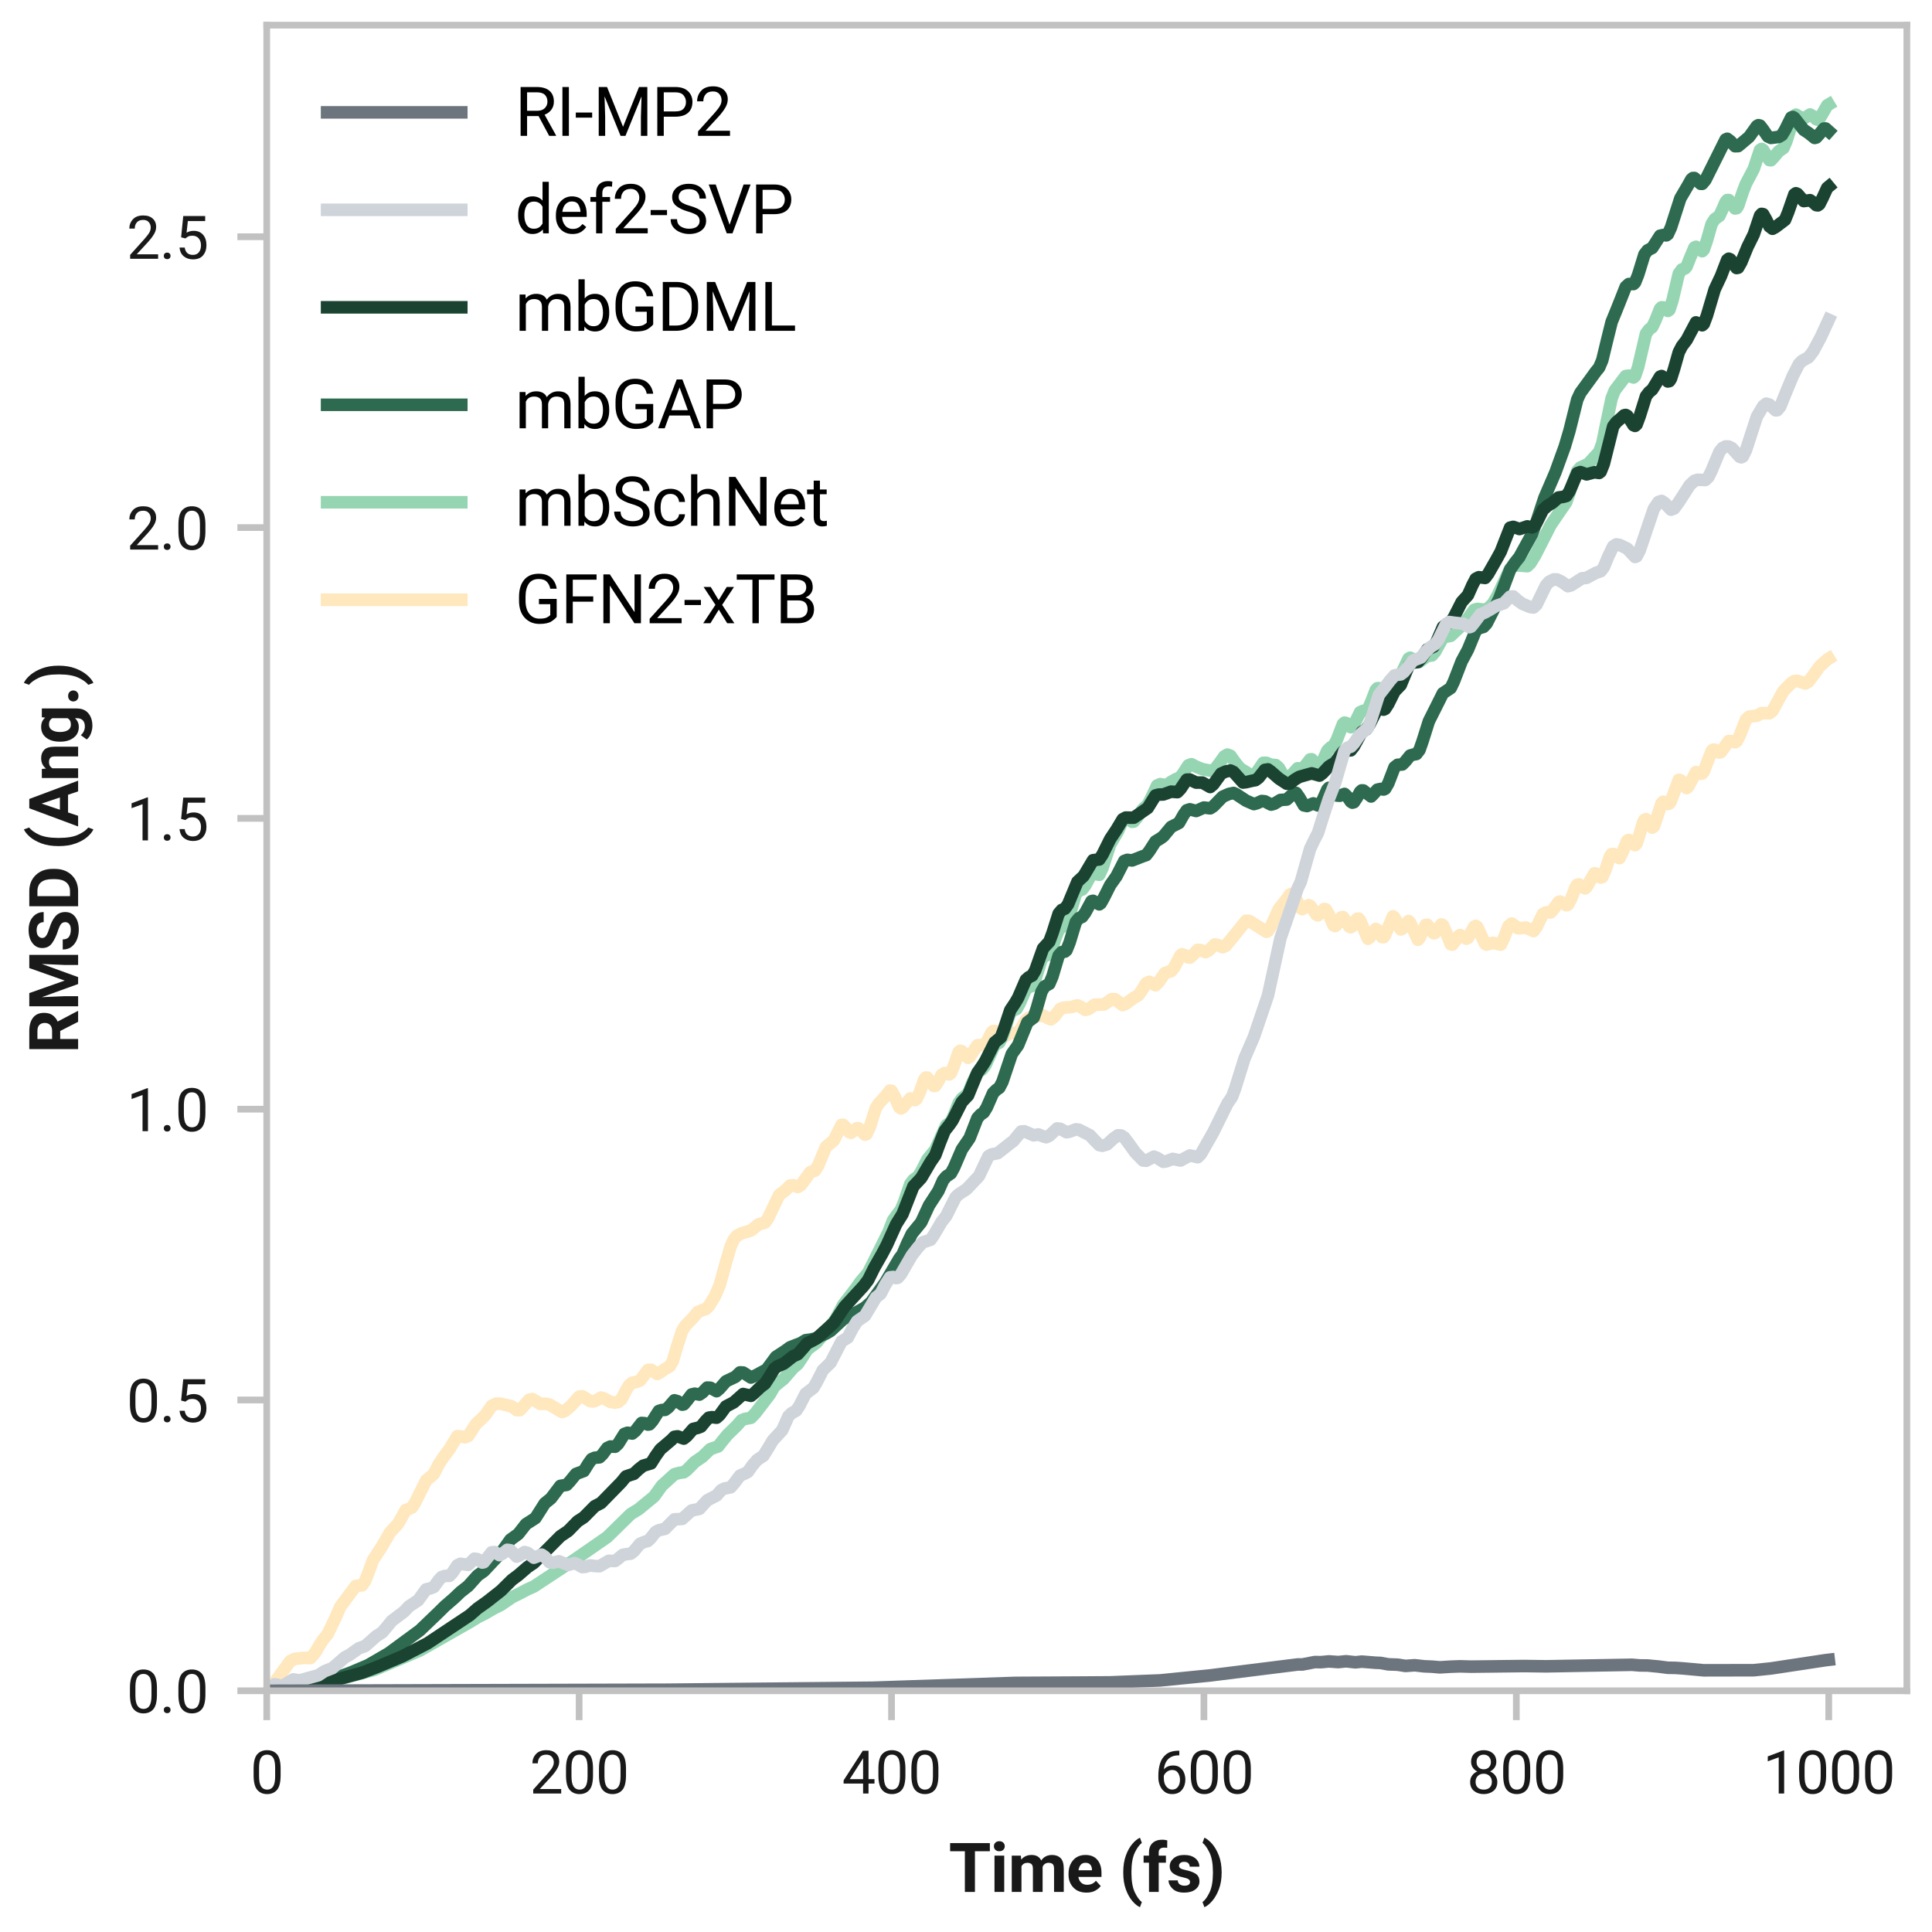 <?xml version="1.0" encoding="utf-8" standalone="no"?>
<!DOCTYPE svg PUBLIC "-//W3C//DTD SVG 1.1//EN"
  "http://www.w3.org/Graphics/SVG/1.1/DTD/svg11.dtd">
<svg xmlns:xlink="http://www.w3.org/1999/xlink" width="230.4pt" height="230.4pt" viewBox="0 0 230.4 230.4" xmlns="http://www.w3.org/2000/svg" version="1.1">
 <defs>
  <style type="text/css">*{stroke-linejoin: round; stroke-linecap: butt}</style>
 </defs>
 <g id="figure_1">
  <g id="patch_1">
   <path d="M 0 230.4 
L 230.4 230.4 
L 230.4 0 
L 0 0 
z
" style="fill: #ffffff"/>
  </g>
  <g id="axes_1">
   <g id="patch_2">
    <path d="M 31.809 201.634 
L 227.4 201.634 
L 227.4 3 
L 31.809 3 
z
" style="fill: #ffffff"/>
   </g>
   <g id="line2d_1">
    <path d="M 31.809 201.634 
L 32.181 201.417 
L 33.299 199.892 
L 34.603 198.099 
L 35.162 197.822 
L 36.279 197.711 
L 37.024 197.725 
L 37.583 197.084 
L 38.142 196.132 
L 38.515 195.565 
L 39.073 194.871 
L 40.005 192.95 
L 40.564 191.638 
L 42.426 189.127 
L 43.172 189.061 
L 43.544 188.541 
L 43.917 187.595 
L 44.476 186.052 
L 45.407 184.64 
L 45.966 183.699 
L 46.525 182.73 
L 47.456 181.73 
L 47.829 181.098 
L 48.387 180.067 
L 48.76 179.952 
L 49.132 179.767 
L 49.505 179.194 
L 50.809 176.568 
L 51.74 175.767 
L 52.299 174.667 
L 52.858 173.813 
L 53.603 172.814 
L 54.534 171.27 
L 54.907 171.297 
L 55.466 171.394 
L 55.838 171.242 
L 56.211 170.682 
L 56.77 169.805 
L 57.515 169.12 
L 57.887 168.74 
L 58.633 167.655 
L 59.191 167.388 
L 59.75 167.409 
L 61.054 167.729 
L 61.613 168.168 
L 61.986 168.166 
L 62.358 167.774 
L 63.103 166.926 
L 63.476 166.842 
L 63.848 167.053 
L 64.407 167.413 
L 65.152 167.414 
L 65.525 167.499 
L 67.015 168.389 
L 67.388 168.251 
L 68.133 167.612 
L 69.064 166.557 
L 69.437 166.517 
L 69.809 166.72 
L 70.368 167.087 
L 70.741 167.136 
L 71.113 166.998 
L 71.672 166.666 
L 72.045 166.777 
L 72.79 167.184 
L 73.348 167.272 
L 73.721 167.197 
L 74.094 166.888 
L 74.652 165.813 
L 75.025 165.203 
L 75.398 164.898 
L 75.956 164.782 
L 76.329 164.636 
L 76.701 164.145 
L 77.26 163.381 
L 77.633 163.35 
L 78.378 163.855 
L 78.751 163.638 
L 79.309 163.251 
L 79.868 162.938 
L 80.241 162.294 
L 80.8 160.385 
L 81.358 158.694 
L 81.731 158.097 
L 82.662 157.137 
L 83.221 156.463 
L 83.78 156.232 
L 84.153 156.116 
L 84.525 155.767 
L 85.27 154.566 
L 85.829 153.248 
L 86.574 150.556 
L 87.133 148.636 
L 87.506 147.823 
L 87.878 147.374 
L 88.437 147.079 
L 89.555 146.742 
L 90.486 145.999 
L 91.231 145.799 
L 91.604 145.264 
L 92.908 142.519 
L 93.653 141.96 
L 94.212 141.381 
L 94.584 141.35 
L 95.143 141.552 
L 95.515 141.319 
L 96.633 139.782 
L 97.192 139.604 
L 97.565 139.006 
L 98.496 136.772 
L 99.427 136.008 
L 100.359 134.149 
L 100.545 134.141 
L 100.918 134.541 
L 101.29 135.024 
L 101.476 135.09 
L 101.849 134.823 
L 102.221 134.533 
L 102.408 134.561 
L 102.78 134.959 
L 103.153 135.316 
L 103.339 135.246 
L 103.712 134.437 
L 104.457 132.112 
L 104.829 131.564 
L 105.574 130.769 
L 106.133 130.053 
L 106.32 130.095 
L 106.692 130.759 
L 107.251 132.048 
L 107.437 132.182 
L 107.624 132.099 
L 108.555 130.997 
L 109.114 131.189 
L 109.3 131.069 
L 109.673 130.297 
L 110.231 128.722 
L 110.418 128.503 
L 110.604 128.521 
L 110.976 129.027 
L 111.349 129.499 
L 111.535 129.5 
L 111.908 128.935 
L 112.28 128.189 
L 112.653 127.966 
L 113.212 128.123 
L 113.398 127.963 
L 113.771 127.052 
L 114.329 125.457 
L 114.516 125.303 
L 114.702 125.369 
L 115.447 126.15 
L 115.633 126.045 
L 116.565 124.652 
L 117.496 124.596 
L 117.869 123.878 
L 118.241 123.13 
L 118.428 122.958 
L 118.614 122.951 
L 118.986 123.271 
L 119.359 123.632 
L 119.732 123.644 
L 120.477 123.212 
L 121.408 123.175 
L 121.781 122.623 
L 122.339 121.654 
L 122.712 121.368 
L 124.388 121.094 
L 124.947 121.413 
L 125.32 121.561 
L 125.692 121.29 
L 126.438 120.333 
L 126.81 120.176 
L 127.741 120.098 
L 128.487 119.896 
L 128.859 120.056 
L 129.418 120.432 
L 129.79 120.346 
L 130.536 119.822 
L 131.094 119.801 
L 131.653 119.798 
L 132.212 119.413 
L 132.585 119.154 
L 132.957 119.156 
L 133.889 119.859 
L 134.261 119.695 
L 135.193 119.003 
L 135.751 118.7 
L 136.124 118.179 
L 136.683 117.259 
L 137.055 117.085 
L 137.8 117.494 
L 138.173 117.131 
L 138.918 116.043 
L 139.291 115.915 
L 139.663 115.82 
L 140.036 115.356 
L 140.781 113.931 
L 140.967 113.8 
L 141.34 113.927 
L 141.712 114.187 
L 141.899 114.196 
L 142.271 113.878 
L 142.83 113.27 
L 143.202 113.301 
L 143.761 113.55 
L 144.134 113.343 
L 144.879 112.631 
L 145.252 112.706 
L 145.81 112.956 
L 146.183 112.784 
L 147.301 111.421 
L 148.604 109.796 
L 148.977 109.827 
L 151.026 111.123 
L 151.212 111.035 
L 151.585 110.426 
L 152.516 108.384 
L 153.448 107.229 
L 153.82 106.686 
L 154.007 106.594 
L 154.193 106.664 
L 154.565 107.234 
L 155.124 108.321 
L 155.31 108.42 
L 155.683 108.171 
L 156.056 107.947 
L 156.242 108.019 
L 156.614 108.522 
L 156.987 109.08 
L 157.173 109.157 
L 157.546 108.801 
L 157.918 108.403 
L 158.105 108.439 
L 158.477 109.076 
L 159.036 110.356 
L 159.222 110.438 
L 159.409 110.275 
L 159.967 109.394 
L 160.154 109.363 
L 160.526 109.853 
L 160.899 110.493 
L 161.085 110.584 
L 161.271 110.451 
L 161.83 109.574 
L 162.016 109.547 
L 162.203 109.774 
L 163.134 111.951 
L 163.32 111.83 
L 164.066 110.778 
L 164.252 110.895 
L 164.811 111.748 
L 164.997 111.761 
L 165.183 111.491 
L 166.115 109.273 
L 166.301 109.433 
L 167.046 110.84 
L 167.232 110.762 
L 167.977 109.836 
L 168.164 110.031 
L 169.095 112.07 
L 169.281 111.866 
L 170.026 110.3 
L 170.213 110.287 
L 170.585 110.804 
L 170.958 111.286 
L 171.144 111.247 
L 171.889 110.24 
L 172.075 110.33 
L 172.448 111.187 
L 173.007 112.597 
L 173.193 112.653 
L 173.566 112.181 
L 173.938 111.613 
L 174.124 111.511 
L 174.497 111.713 
L 174.87 111.945 
L 175.056 111.853 
L 175.428 111.207 
L 175.801 110.523 
L 175.987 110.421 
L 176.174 110.549 
L 176.546 111.356 
L 177.105 112.546 
L 177.291 112.649 
L 177.664 112.536 
L 178.036 112.441 
L 178.968 112.649 
L 179.34 111.9 
L 179.899 110.444 
L 180.272 110.134 
L 180.644 110.389 
L 181.017 110.688 
L 181.389 110.691 
L 181.948 110.614 
L 182.88 111.034 
L 183.252 110.539 
L 183.997 108.999 
L 184.37 108.809 
L 184.929 108.806 
L 185.301 108.383 
L 185.86 107.584 
L 186.046 107.512 
L 186.419 107.706 
L 186.791 107.952 
L 186.978 107.895 
L 187.35 107.233 
L 187.909 105.768 
L 188.095 105.52 
L 188.282 105.466 
L 188.654 105.757 
L 189.027 105.942 
L 189.213 105.786 
L 190.144 104.153 
L 190.331 104.182 
L 190.889 104.654 
L 191.076 104.593 
L 191.448 103.783 
L 192.007 102.102 
L 192.193 101.853 
L 192.38 101.832 
L 193.125 102.342 
L 193.497 101.599 
L 194.056 100.259 
L 194.242 100.166 
L 194.615 100.501 
L 194.988 100.79 
L 195.174 100.594 
L 195.546 99.444 
L 195.919 98.136 
L 196.105 97.77 
L 196.291 97.687 
L 196.478 97.862 
L 197.037 98.695 
L 197.223 98.565 
L 197.595 97.493 
L 198.154 95.787 
L 198.341 95.611 
L 198.713 95.774 
L 198.899 95.88 
L 199.086 95.816 
L 199.272 95.506 
L 200.203 93 
L 200.39 93.031 
L 201.135 93.983 
L 201.321 93.824 
L 202.252 92.075 
L 202.625 92.195 
L 202.811 92.28 
L 202.997 92.238 
L 203.184 92.002 
L 203.556 91.018 
L 204.115 89.565 
L 204.301 89.397 
L 204.488 89.405 
L 205.046 89.748 
L 205.233 89.681 
L 205.605 89.155 
L 206.164 88.378 
L 206.537 88.395 
L 206.909 88.515 
L 207.096 88.417 
L 207.468 87.725 
L 208.213 85.809 
L 208.586 85.466 
L 209.517 85.354 
L 210.076 85.044 
L 210.635 85.048 
L 211.007 85.058 
L 211.38 84.775 
L 211.939 83.739 
L 212.684 82.394 
L 213.615 81.462 
L 213.988 81.22 
L 214.36 81.202 
L 215.292 81.505 
L 215.664 81.297 
L 216.223 80.56 
L 216.968 79.514 
L 217.9 78.652 
L 218.086 78.538 
L 218.086 78.538 
" clip-path="url(#p8f3e1adae3)" style="fill: none; stroke: #ffe7be; stroke-width: 1.5; stroke-linecap: square"/>
   </g>
   <g id="line2d_2">
    <path d="M 31.809 201.634 
L 33.113 201.503 
L 39.819 200.421 
L 44.662 199.125 
L 50.064 196.833 
L 56.025 193.439 
L 56.956 192.865 
L 57.887 192.395 
L 58.819 191.852 
L 59.75 191.376 
L 61.054 190.483 
L 61.986 190.019 
L 62.917 189.531 
L 63.662 189.2 
L 66.27 187.479 
L 68.505 186.011 
L 69.623 185.237 
L 72.417 183.3 
L 75.211 180.56 
L 76.143 179.99 
L 78.005 178.461 
L 78.937 177.165 
L 80.427 175.812 
L 80.986 175.652 
L 81.545 175.577 
L 81.917 175.299 
L 82.849 174.353 
L 83.78 173.717 
L 84.711 172.811 
L 85.643 172.49 
L 86.202 171.776 
L 86.76 171.099 
L 87.878 170.01 
L 88.437 169.372 
L 88.81 169.222 
L 89.555 169.08 
L 90.113 168.493 
L 91.79 166.301 
L 92.349 165.342 
L 92.908 164.877 
L 93.466 164.432 
L 94.584 163.136 
L 95.143 162.671 
L 95.702 161.835 
L 96.261 160.955 
L 96.819 160.518 
L 97.378 160.108 
L 99.614 157.39 
L 100.545 155.625 
L 102.035 153.682 
L 102.594 152.892 
L 103.525 151.79 
L 105.947 146.955 
L 106.506 145.515 
L 107.065 144.747 
L 107.437 144.261 
L 107.81 143.361 
L 108.555 141.191 
L 108.927 140.699 
L 109.486 140.302 
L 109.859 139.707 
L 110.604 138.254 
L 111.535 137.112 
L 112.839 134.206 
L 113.398 133.773 
L 113.771 132.972 
L 114.329 131.525 
L 114.702 131.007 
L 115.447 130.406 
L 116.006 129.022 
L 116.565 127.914 
L 117.124 127.541 
L 117.496 127.07 
L 118.614 124.613 
L 119.173 124.335 
L 119.545 123.578 
L 120.477 120.78 
L 120.849 120.49 
L 121.222 120.331 
L 121.594 119.676 
L 122.339 117.97 
L 122.712 117.707 
L 123.085 117.579 
L 123.271 117.326 
L 123.643 116.244 
L 124.202 114.439 
L 124.575 113.963 
L 125.134 113.852 
L 125.32 113.569 
L 125.879 111.846 
L 126.251 110.9 
L 126.624 110.543 
L 126.996 110.418 
L 127.183 110.186 
L 127.555 109.118 
L 128.3 106.619 
L 128.673 106.204 
L 129.045 106.09 
L 129.418 105.607 
L 130.163 104.247 
L 130.349 104.173 
L 131.094 104.322 
L 131.467 103.538 
L 132.398 100.704 
L 133.33 99.119 
L 133.889 97.813 
L 134.261 97.491 
L 134.634 97.718 
L 135.006 98.006 
L 135.193 97.98 
L 135.565 97.538 
L 136.31 96.471 
L 136.869 95.978 
L 137.242 95.259 
L 137.987 93.676 
L 138.359 93.511 
L 139.104 93.639 
L 139.663 93.236 
L 140.222 92.919 
L 140.595 92.796 
L 140.967 92.425 
L 141.712 91.273 
L 142.085 91.136 
L 142.644 91.429 
L 143.389 91.727 
L 144.506 91.935 
L 144.879 91.72 
L 145.438 90.994 
L 145.997 90.206 
L 146.369 89.989 
L 146.742 90.128 
L 147.301 90.925 
L 147.859 91.616 
L 149.35 92.543 
L 149.536 92.49 
L 149.908 92.052 
L 150.654 90.967 
L 151.026 90.969 
L 151.585 91.199 
L 152.144 91.242 
L 152.516 91.574 
L 153.261 92.897 
L 153.448 92.974 
L 153.634 92.873 
L 154.752 91.618 
L 155.31 91.678 
L 155.683 91.283 
L 156.242 90.559 
L 156.428 90.55 
L 156.801 90.951 
L 157.173 91.366 
L 157.36 91.347 
L 157.732 90.763 
L 158.291 89.508 
L 158.663 89.143 
L 159.036 88.923 
L 159.409 88.269 
L 160.154 86.334 
L 160.34 86.176 
L 160.526 86.218 
L 161.085 86.722 
L 161.271 86.671 
L 161.644 86.055 
L 162.203 84.925 
L 162.575 84.767 
L 162.948 84.742 
L 163.134 84.559 
L 163.507 83.733 
L 164.066 82.284 
L 164.252 82.078 
L 164.438 82.065 
L 165.183 82.468 
L 165.556 81.997 
L 166.115 81.009 
L 166.487 80.802 
L 166.86 80.668 
L 167.232 80.109 
L 167.977 78.543 
L 168.164 78.437 
L 168.536 78.632 
L 168.909 78.934 
L 169.281 78.915 
L 170.213 78.23 
L 170.771 78.163 
L 171.144 77.73 
L 172.075 76.043 
L 172.448 75.936 
L 173.007 75.826 
L 173.566 75.288 
L 174.311 74.6 
L 174.87 74.008 
L 175.801 72.723 
L 176.174 72.617 
L 177.105 72.712 
L 177.477 72.53 
L 178.036 71.986 
L 178.595 71.011 
L 180.085 67.844 
L 180.458 67.516 
L 180.83 67.424 
L 182.134 67.518 
L 182.507 67.162 
L 183.066 66.255 
L 184.929 62.596 
L 186.791 59.872 
L 187.35 58.237 
L 188.095 56.176 
L 188.468 55.753 
L 189.399 55.325 
L 190.703 53.9 
L 191.076 52.886 
L 191.635 50.173 
L 192.193 47.51 
L 192.566 46.567 
L 193.87 44.849 
L 194.242 44.793 
L 194.801 45.017 
L 194.988 44.852 
L 195.36 43.748 
L 196.291 39.784 
L 196.664 39.281 
L 197.037 39.001 
L 197.409 38.225 
L 197.968 36.823 
L 198.154 36.645 
L 198.341 36.656 
L 198.899 37.081 
L 199.086 36.946 
L 199.458 35.8 
L 200.203 32.64 
L 200.576 32.129 
L 200.948 32.013 
L 201.135 31.795 
L 201.507 30.853 
L 202.066 29.523 
L 202.252 29.429 
L 202.625 29.719 
L 202.997 29.958 
L 203.184 29.767 
L 203.556 28.689 
L 204.115 26.719 
L 204.488 26.132 
L 205.046 25.743 
L 205.419 24.941 
L 205.792 24.074 
L 205.978 23.858 
L 206.164 23.855 
L 206.537 24.355 
L 206.909 24.86 
L 207.096 24.829 
L 207.282 24.555 
L 207.841 22.877 
L 208.213 21.907 
L 209.145 20.14 
L 209.89 17.887 
L 210.076 17.758 
L 210.262 17.874 
L 211.007 19.093 
L 211.194 19.111 
L 211.566 18.709 
L 212.125 18.042 
L 212.684 17.66 
L 213.056 16.796 
L 213.988 13.801 
L 214.174 13.678 
L 214.547 13.892 
L 214.919 14.147 
L 215.292 14.017 
L 215.851 13.658 
L 216.223 13.86 
L 216.596 14.219 
L 216.782 14.277 
L 216.968 14.18 
L 217.341 13.557 
L 217.9 12.571 
L 218.086 12.459 
L 218.086 12.459 
" clip-path="url(#p8f3e1adae3)" style="fill: none; stroke: #95d5b2; stroke-width: 1.5; stroke-linecap: square"/>
   </g>
   <g id="line2d_3">
    <path d="M 31.809 201.634 
L 32.926 201.499 
L 34.603 201.309 
L 35.907 201.169 
L 39.446 200.334 
L 41.868 199.443 
L 43.917 198.572 
L 46.338 197.165 
L 50.064 194.432 
L 52.299 192.286 
L 53.044 191.548 
L 54.162 190.581 
L 54.907 189.866 
L 55.838 189.134 
L 56.956 187.884 
L 57.701 187.359 
L 59.378 185.568 
L 59.75 185.189 
L 60.868 183.612 
L 61.799 182.944 
L 62.731 181.757 
L 63.848 181.041 
L 64.966 179.285 
L 65.711 178.678 
L 66.829 177.197 
L 67.574 177.077 
L 67.946 176.681 
L 68.692 175.769 
L 69.623 175.426 
L 70.182 174.53 
L 70.554 174.01 
L 70.927 173.843 
L 71.486 173.795 
L 71.858 173.434 
L 72.417 172.679 
L 72.79 172.506 
L 73.348 172.529 
L 73.721 172.186 
L 74.466 170.994 
L 74.839 170.862 
L 75.398 170.958 
L 75.77 170.651 
L 76.515 169.694 
L 76.888 169.723 
L 77.26 169.886 
L 77.447 169.862 
L 77.819 169.444 
L 78.564 168.268 
L 78.937 168.147 
L 79.309 168.136 
L 79.682 167.86 
L 80.427 166.995 
L 80.8 167.103 
L 81.358 167.511 
L 81.545 167.474 
L 81.917 167.037 
L 82.476 166.296 
L 82.849 166.207 
L 83.407 166.312 
L 83.78 166.054 
L 84.339 165.475 
L 84.711 165.495 
L 85.457 165.907 
L 85.829 165.585 
L 86.574 164.729 
L 87.692 164.197 
L 88.251 163.66 
L 88.623 163.681 
L 89.555 164.278 
L 90.113 164.029 
L 91.417 163.327 
L 92.535 161.813 
L 93.653 161.086 
L 94.212 160.674 
L 95.515 160.165 
L 96.074 159.827 
L 96.633 159.751 
L 97.192 159.634 
L 98.496 159.037 
L 99.055 158.71 
L 100.545 157.328 
L 102.221 156.454 
L 103.153 155.933 
L 103.898 155.272 
L 105.574 152.938 
L 107.251 150.09 
L 107.624 149.602 
L 108.182 148.3 
L 108.741 147.133 
L 109.859 145.764 
L 110.79 143.748 
L 111.908 142.024 
L 112.467 140.755 
L 112.839 140.305 
L 113.398 139.931 
L 113.771 139.243 
L 114.702 137.078 
L 115.633 135.715 
L 116.565 133.327 
L 116.937 132.921 
L 117.31 132.669 
L 117.682 132.059 
L 118.428 130.356 
L 118.8 129.981 
L 119.173 129.723 
L 119.545 129.008 
L 120.663 125.688 
L 121.408 124.649 
L 122.526 121.909 
L 123.271 121.34 
L 123.643 120.238 
L 124.202 118.269 
L 124.575 117.637 
L 125.134 117.331 
L 125.506 116.455 
L 126.251 113.957 
L 126.624 113.541 
L 126.996 113.484 
L 127.183 113.321 
L 127.555 112.399 
L 128.3 109.944 
L 128.673 109.491 
L 129.045 109.349 
L 129.418 108.851 
L 130.163 107.476 
L 130.349 107.427 
L 131.094 107.848 
L 131.281 107.705 
L 131.653 107.035 
L 132.398 105.549 
L 133.143 104.498 
L 134.075 102.673 
L 134.447 102.538 
L 135.006 102.612 
L 136.31 102.102 
L 136.683 101.979 
L 137.055 101.502 
L 137.8 100.344 
L 138.359 100.006 
L 138.732 99.74 
L 139.663 98.615 
L 140.595 98.141 
L 141.153 97.159 
L 141.526 96.631 
L 141.899 96.512 
L 142.644 96.716 
L 143.575 96.302 
L 144.32 96.397 
L 144.693 96.158 
L 145.81 95.01 
L 146.555 94.682 
L 147.114 94.566 
L 147.487 94.751 
L 148.604 95.486 
L 149.536 95.893 
L 149.908 95.782 
L 150.467 95.524 
L 150.84 95.562 
L 151.585 95.953 
L 151.957 95.852 
L 152.703 95.399 
L 153.448 95.349 
L 153.82 95.01 
L 154.379 94.509 
L 154.565 94.557 
L 154.938 95.087 
L 155.497 96.048 
L 155.869 96.124 
L 156.614 95.809 
L 157.173 96.049 
L 157.36 95.987 
L 157.732 95.418 
L 158.291 94.152 
L 158.477 93.948 
L 158.663 93.946 
L 159.036 94.399 
L 159.409 94.871 
L 159.781 94.898 
L 160.34 94.679 
L 160.713 95.041 
L 161.085 95.594 
L 161.271 95.72 
L 161.458 95.67 
L 161.83 95.109 
L 162.203 94.427 
L 162.389 94.259 
L 162.575 94.264 
L 163.507 94.983 
L 163.879 94.605 
L 164.252 94.172 
L 164.624 94.089 
L 164.997 94.154 
L 165.183 94.068 
L 165.556 93.437 
L 166.301 91.5 
L 166.673 91.207 
L 167.232 91.163 
L 167.605 90.792 
L 168.164 90.101 
L 168.536 89.993 
L 168.909 89.923 
L 169.281 89.441 
L 169.654 88.371 
L 170.399 86.017 
L 172.075 82.671 
L 173.007 82.051 
L 173.379 81.275 
L 174.311 78.861 
L 175.056 77.477 
L 175.987 75.213 
L 176.36 74.927 
L 176.919 74.757 
L 177.291 74.352 
L 178.781 71.413 
L 179.34 69.923 
L 180.085 67.942 
L 180.644 67.12 
L 181.203 66.417 
L 182.693 63.697 
L 183.252 62.181 
L 184.183 59.363 
L 185.487 56.338 
L 186.605 53.255 
L 187.164 51.373 
L 188.095 47.646 
L 188.468 46.848 
L 189.585 45.316 
L 190.331 44.287 
L 190.703 43.838 
L 191.076 42.959 
L 191.635 40.642 
L 192.193 38.394 
L 192.752 37.03 
L 193.311 35.629 
L 193.87 34.213 
L 194.242 33.874 
L 194.801 33.874 
L 194.988 33.688 
L 195.36 32.759 
L 196.105 30.343 
L 196.478 29.856 
L 197.037 29.566 
L 197.409 28.992 
L 197.968 28.112 
L 198.341 28.027 
L 198.713 28.069 
L 198.899 27.937 
L 199.272 27.123 
L 200.39 23.65 
L 201.321 22.065 
L 201.694 21.393 
L 201.88 21.233 
L 202.066 21.228 
L 202.439 21.572 
L 202.811 21.919 
L 202.997 21.922 
L 203.37 21.483 
L 205.792 16.632 
L 205.978 16.55 
L 206.35 16.827 
L 206.909 17.438 
L 207.282 17.426 
L 208.586 16.331 
L 209.145 15.553 
L 209.517 15.032 
L 209.703 14.927 
L 209.89 14.976 
L 210.262 15.459 
L 210.821 16.275 
L 211.194 16.445 
L 212.125 16.327 
L 212.498 16.112 
L 212.87 15.505 
L 213.615 14.01 
L 213.802 13.949 
L 213.988 14.066 
L 215.105 15.488 
L 215.664 15.851 
L 216.409 16.45 
L 216.596 16.403 
L 216.968 15.987 
L 217.527 15.325 
L 217.713 15.322 
L 218.086 15.654 
L 218.086 15.654 
" clip-path="url(#p8f3e1adae3)" style="fill: none; stroke: #2d6a4f; stroke-width: 1.5; stroke-linecap: square"/>
   </g>
   <g id="line2d_4">
    <path d="M 31.809 201.634 
L 33.113 201.495 
L 34.603 201.349 
L 36.093 201.217 
L 38.701 200.688 
L 43.172 199.486 
L 45.034 198.77 
L 48.015 197.51 
L 50.995 195.966 
L 56.025 192.621 
L 56.956 191.804 
L 58.074 191.013 
L 59.005 190.281 
L 59.75 189.694 
L 61.054 188.404 
L 61.799 187.85 
L 62.917 186.886 
L 63.662 186.384 
L 66.829 183.2 
L 67.76 182.572 
L 68.878 181.429 
L 69.623 180.943 
L 70.927 179.624 
L 71.672 179.239 
L 74.094 176.759 
L 74.652 176.072 
L 75.211 175.88 
L 75.584 175.764 
L 76.143 175.234 
L 76.701 174.793 
L 77.633 174.515 
L 78.192 173.627 
L 78.751 172.837 
L 80.054 171.731 
L 80.427 171.347 
L 80.8 171.29 
L 81.545 171.558 
L 81.917 171.258 
L 82.662 170.405 
L 83.221 170.275 
L 83.594 170.131 
L 84.153 169.448 
L 84.525 169.068 
L 84.898 169.003 
L 85.457 169.068 
L 85.829 168.736 
L 86.574 167.72 
L 87.133 167.431 
L 87.506 167.234 
L 88.623 166.243 
L 89.555 166.458 
L 89.927 166.151 
L 90.672 165.429 
L 91.231 165.002 
L 91.79 164.129 
L 92.349 163.214 
L 92.721 162.938 
L 93.466 162.618 
L 94.584 161.743 
L 95.143 161.488 
L 95.702 160.857 
L 96.261 160.198 
L 96.819 159.919 
L 97.378 159.611 
L 99.427 157.761 
L 100.731 155.817 
L 102.967 153.384 
L 103.525 152.656 
L 104.271 151.161 
L 105.202 149.527 
L 105.761 148.464 
L 106.878 145.99 
L 107.624 144.796 
L 108.927 141.474 
L 109.859 140.482 
L 110.976 138.578 
L 111.535 137.768 
L 112.094 136.261 
L 112.653 134.866 
L 113.212 134.158 
L 113.584 133.623 
L 114.702 131.42 
L 115.447 130.632 
L 116.006 129.271 
L 116.565 127.93 
L 117.124 127.13 
L 117.496 126.547 
L 118.614 124.313 
L 119.359 123.697 
L 119.732 122.704 
L 120.477 120.465 
L 121.035 119.632 
L 121.408 119.001 
L 122.339 116.847 
L 122.712 116.518 
L 123.085 116.353 
L 123.457 115.722 
L 124.388 113.105 
L 124.761 112.694 
L 125.134 112.293 
L 125.506 111.295 
L 126.251 108.951 
L 126.624 108.512 
L 126.996 108.363 
L 127.369 107.843 
L 128.487 105.154 
L 129.232 104.464 
L 130.349 102.583 
L 131.094 102.493 
L 131.467 101.925 
L 132.398 100.057 
L 133.143 98.938 
L 133.889 97.691 
L 134.261 97.504 
L 135.193 97.514 
L 136.869 96.363 
L 137.8 94.862 
L 138.173 94.759 
L 138.732 94.743 
L 139.663 94.409 
L 140.408 94.468 
L 140.781 94.084 
L 141.526 92.976 
L 141.899 92.967 
L 142.644 93.327 
L 143.389 93.325 
L 144.32 93.855 
L 144.693 93.545 
L 145.624 92.254 
L 146.183 92.004 
L 146.742 91.891 
L 147.114 92.071 
L 148.232 93.322 
L 148.604 93.278 
L 149.35 93.101 
L 149.722 93.037 
L 150.095 92.756 
L 150.84 91.812 
L 151.212 91.755 
L 151.585 92.03 
L 152.516 92.847 
L 153.448 93.461 
L 153.82 93.435 
L 154.379 92.984 
L 154.938 92.649 
L 155.869 92.383 
L 156.428 92.229 
L 157.36 92.492 
L 157.732 92.202 
L 158.477 91.402 
L 159.222 90.942 
L 159.781 90.153 
L 160.154 89.651 
L 160.526 89.501 
L 161.085 89.483 
L 161.458 89.016 
L 162.389 87.312 
L 162.948 86.964 
L 163.32 86.396 
L 164.252 84.543 
L 164.624 84.535 
L 164.997 84.628 
L 165.183 84.539 
L 165.556 83.963 
L 166.301 82.463 
L 167.046 81.685 
L 167.605 80.328 
L 167.977 79.433 
L 168.35 79.043 
L 169.095 78.959 
L 169.468 78.55 
L 170.213 77.446 
L 170.958 77.117 
L 171.33 76.493 
L 172.075 74.768 
L 172.448 74.469 
L 173.007 74.188 
L 173.379 73.617 
L 174.311 71.788 
L 175.056 70.974 
L 175.615 69.731 
L 175.987 69.022 
L 176.36 68.835 
L 177.105 68.923 
L 177.477 68.428 
L 178.409 66.802 
L 178.968 65.786 
L 180.085 62.926 
L 180.458 62.831 
L 181.203 63.089 
L 182.134 62.773 
L 182.693 62.894 
L 182.88 62.821 
L 183.252 62.303 
L 183.997 60.804 
L 184.556 60.312 
L 185.115 59.974 
L 185.86 59.328 
L 186.419 59.252 
L 186.791 59.148 
L 187.164 58.595 
L 188.095 56.422 
L 188.468 56.299 
L 189.213 56.572 
L 190.144 56.319 
L 190.703 56.401 
L 190.889 56.251 
L 191.262 55.316 
L 192.38 50.843 
L 192.752 50.352 
L 193.311 49.873 
L 193.684 49.526 
L 193.87 49.486 
L 194.056 49.58 
L 194.429 50.119 
L 194.801 50.71 
L 194.988 50.789 
L 195.174 50.623 
L 195.546 49.624 
L 196.291 47.249 
L 196.664 46.764 
L 197.037 46.459 
L 197.409 45.858 
L 197.968 44.92 
L 198.154 44.842 
L 198.527 45.12 
L 198.899 45.493 
L 199.086 45.447 
L 199.272 45.157 
L 199.644 43.979 
L 200.203 42.006 
L 200.576 41.28 
L 201.135 40.552 
L 202.252 38.445 
L 202.625 38.617 
L 202.997 38.789 
L 203.184 38.623 
L 203.556 37.638 
L 204.488 34.501 
L 205.233 32.923 
L 205.978 30.989 
L 206.164 30.852 
L 206.35 30.93 
L 207.096 31.964 
L 207.282 31.926 
L 207.654 31.273 
L 208.399 29.453 
L 209.145 27.945 
L 209.89 25.719 
L 210.076 25.506 
L 210.262 25.542 
L 210.635 26.2 
L 211.007 26.999 
L 211.38 27.282 
L 211.752 27.072 
L 212.87 26.225 
L 213.243 25.309 
L 213.988 23.175 
L 214.174 23.047 
L 214.36 23.127 
L 215.105 23.979 
L 215.478 23.932 
L 215.851 23.872 
L 216.223 24.127 
L 216.596 24.464 
L 216.782 24.494 
L 216.968 24.361 
L 217.341 23.63 
L 217.9 22.406 
L 218.086 22.253 
L 218.086 22.253 
" clip-path="url(#p8f3e1adae3)" style="fill: none; stroke: #1b4332; stroke-width: 1.5; stroke-linecap: square"/>
   </g>
   <g id="line2d_5">
    <path d="M 31.809 201.634 
L 32.181 201.379 
L 32.74 200.864 
L 33.113 200.93 
L 33.485 201.06 
L 33.858 200.944 
L 34.975 200.274 
L 35.72 200.399 
L 37.956 199.788 
L 38.701 199.297 
L 39.632 198.937 
L 41.123 197.648 
L 41.681 197.352 
L 42.799 196.562 
L 43.544 196.299 
L 44.289 195.643 
L 44.848 195.14 
L 45.593 194.66 
L 46.152 193.996 
L 46.711 193.308 
L 48.201 192.179 
L 48.76 191.577 
L 49.878 190.835 
L 50.809 189.542 
L 51.368 189.409 
L 51.74 189.253 
L 52.299 188.469 
L 52.672 188.064 
L 53.044 187.942 
L 53.603 187.926 
L 53.976 187.526 
L 54.534 186.671 
L 54.907 186.488 
L 55.838 186.618 
L 56.584 185.877 
L 56.956 185.941 
L 57.515 186.345 
L 57.701 186.299 
L 58.074 185.831 
L 58.633 185.116 
L 59.005 185.094 
L 59.564 185.458 
L 59.937 185.277 
L 60.495 184.82 
L 60.868 184.876 
L 61.613 185.634 
L 61.986 185.484 
L 62.544 185.087 
L 62.917 185.182 
L 63.662 185.764 
L 64.035 185.624 
L 64.593 185.398 
L 64.966 185.651 
L 65.525 186.296 
L 65.897 186.368 
L 66.643 186.188 
L 67.76 186.628 
L 68.505 186.405 
L 68.878 186.556 
L 69.437 186.885 
L 69.809 186.854 
L 70.368 186.678 
L 70.927 186.757 
L 71.486 186.782 
L 72.603 186.133 
L 73.348 186.158 
L 73.721 185.873 
L 74.28 185.415 
L 74.839 185.324 
L 75.211 185.282 
L 75.584 184.993 
L 76.329 184.101 
L 76.888 183.868 
L 77.26 183.77 
L 77.633 183.398 
L 78.192 182.687 
L 78.564 182.49 
L 79.309 182.32 
L 80.427 181.188 
L 81.358 181.138 
L 82.476 180.132 
L 83.407 179.943 
L 84.339 178.92 
L 85.457 178.342 
L 86.015 177.708 
L 86.388 177.512 
L 87.133 177.37 
L 87.506 176.95 
L 88.251 175.971 
L 88.81 175.732 
L 89.182 175.533 
L 89.741 174.739 
L 90.3 174.097 
L 91.045 173.604 
L 91.604 172.702 
L 92.162 171.769 
L 93.28 170.562 
L 94.025 168.889 
L 94.398 168.533 
L 94.957 168.22 
L 95.329 167.66 
L 96.074 166.207 
L 96.633 165.785 
L 97.006 165.5 
L 97.378 164.87 
L 98.123 163.403 
L 99.055 162.497 
L 100.359 159.968 
L 101.104 159.517 
L 101.663 158.428 
L 102.221 157.555 
L 103.153 156.914 
L 104.457 154.733 
L 105.016 154.289 
L 105.574 153.211 
L 106.133 152.33 
L 106.506 152.285 
L 106.878 152.421 
L 107.065 152.382 
L 107.437 151.96 
L 108.741 149.702 
L 109.486 148.749 
L 110.045 148.155 
L 110.976 147.849 
L 111.349 147.31 
L 112.28 145.722 
L 112.839 145.014 
L 113.398 143.89 
L 113.957 142.787 
L 114.329 142.424 
L 115.261 141.822 
L 116.751 140.24 
L 117.869 137.887 
L 118.241 137.669 
L 118.986 137.518 
L 120.477 136.345 
L 120.849 136.066 
L 121.781 134.937 
L 122.153 134.911 
L 123.271 135.396 
L 123.83 135.287 
L 124.388 135.507 
L 124.761 135.621 
L 125.134 135.447 
L 126.065 134.572 
L 126.438 134.616 
L 127.183 135.025 
L 127.555 134.958 
L 128.3 134.681 
L 128.673 134.726 
L 129.977 135.389 
L 130.536 135.992 
L 131.094 136.559 
L 131.467 136.637 
L 132.026 136.471 
L 132.771 135.779 
L 133.33 135.388 
L 133.702 135.409 
L 134.075 135.652 
L 134.634 136.39 
L 135.379 137.435 
L 136.31 138.392 
L 136.683 138.428 
L 137.614 137.934 
L 137.987 138.082 
L 138.732 138.553 
L 139.104 138.49 
L 139.849 138.203 
L 140.781 138.397 
L 141.899 137.791 
L 142.83 138.007 
L 143.202 137.641 
L 144.693 135.018 
L 146.369 131.621 
L 146.928 130.804 
L 147.301 129.794 
L 148.418 126.213 
L 149.536 123.641 
L 151.212 118.715 
L 152.703 111.88 
L 154.752 105.948 
L 155.124 105.159 
L 155.683 103.173 
L 156.242 101.199 
L 156.801 100.042 
L 157.173 99.335 
L 157.732 97.549 
L 158.477 95.267 
L 159.222 93.369 
L 160.34 89.53 
L 160.713 89.159 
L 161.085 89.049 
L 161.458 88.654 
L 162.203 87.587 
L 163.134 86.803 
L 163.507 85.812 
L 164.438 82.871 
L 164.997 82.171 
L 165.742 81.188 
L 166.301 80.548 
L 166.673 80.468 
L 167.046 80.424 
L 167.418 80.143 
L 168.536 78.757 
L 169.468 78.408 
L 170.026 77.705 
L 170.585 77.169 
L 171.144 76.824 
L 171.517 76.318 
L 172.448 74.432 
L 172.821 74.179 
L 173.379 74.256 
L 174.497 74.383 
L 175.242 74.797 
L 175.428 74.729 
L 175.801 74.262 
L 176.546 73.266 
L 177.105 73.031 
L 177.664 72.715 
L 178.409 72.265 
L 179.34 71.942 
L 180.085 71.158 
L 180.458 71.125 
L 181.017 71.623 
L 181.576 72.019 
L 182.507 72.404 
L 182.88 72.443 
L 183.252 72.093 
L 183.811 70.937 
L 184.37 69.793 
L 184.742 69.378 
L 185.301 69.096 
L 185.674 69.102 
L 186.232 69.37 
L 186.978 69.906 
L 187.35 69.813 
L 188.654 68.968 
L 189.213 68.912 
L 189.772 68.604 
L 190.331 68.311 
L 190.889 68.125 
L 191.262 67.649 
L 191.821 66.297 
L 192.38 65.154 
L 192.752 64.918 
L 193.125 64.977 
L 194.056 65.422 
L 194.988 66.422 
L 195.174 66.352 
L 195.546 65.637 
L 197.223 60.677 
L 197.782 59.861 
L 198.154 59.735 
L 198.527 59.989 
L 199.272 60.784 
L 199.644 60.648 
L 200.203 59.884 
L 201.507 57.856 
L 202.066 57.337 
L 202.439 57.215 
L 203.37 57.245 
L 203.743 56.886 
L 204.115 56.122 
L 205.046 53.891 
L 205.419 53.423 
L 205.792 53.238 
L 206.164 53.254 
L 206.537 53.442 
L 207.096 54.064 
L 207.468 54.475 
L 207.654 54.541 
L 207.841 54.445 
L 208.213 53.695 
L 209.517 49.685 
L 210.262 48.428 
L 210.635 48.138 
L 211.007 48.249 
L 211.752 48.935 
L 211.939 48.922 
L 212.311 48.484 
L 212.87 47.078 
L 213.802 44.834 
L 214.547 43.385 
L 214.919 43.028 
L 215.664 42.619 
L 216.223 41.908 
L 217.155 40.162 
L 218.086 38.138 
L 218.086 38.138 
" clip-path="url(#p8f3e1adae3)" style="fill: none; stroke: #ced4da; stroke-width: 1.5; stroke-linecap: square"/>
   </g>
   <g id="line2d_6">
    <path d="M 31.809 201.634 
L 79.496 201.508 
L 104.084 201.269 
L 121.035 200.695 
L 128.3 200.657 
L 132.398 200.63 
L 138.359 200.396 
L 144.32 199.801 
L 154.752 198.496 
L 155.31 198.497 
L 156.801 198.208 
L 157.546 198.22 
L 158.477 198.13 
L 159.595 198.211 
L 160.526 198.114 
L 161.644 198.238 
L 162.389 198.155 
L 164.066 198.29 
L 164.624 198.312 
L 165.556 198.48 
L 166.673 198.522 
L 167.605 198.669 
L 168.722 198.588 
L 169.84 198.717 
L 170.771 198.757 
L 171.703 198.838 
L 173.007 198.759 
L 174.124 198.718 
L 175.428 198.756 
L 181.762 198.681 
L 184.37 198.716 
L 194.615 198.532 
L 195.546 198.609 
L 196.478 198.62 
L 197.782 198.745 
L 198.899 198.889 
L 199.831 198.904 
L 200.762 198.97 
L 203.184 199.192 
L 209.145 199.18 
L 211.194 198.97 
L 217.713 197.983 
L 218.086 197.939 
L 218.086 197.939 
" clip-path="url(#p8f3e1adae3)" style="fill: none; stroke: #6c757d; stroke-width: 1.5; stroke-linecap: square"/>
   </g>
   <g id="matplotlib.axis_1">
    <g id="xtick_1">
     <g id="line2d_7">
      <defs>
       <path id="m1449db7971" d="M 0 0 
L 0 3.5 
" style="stroke: #c2c1c1; stroke-width: 0.8"/>
      </defs>
      <g>
       <use xlink:href="#m1449db7971" x="31.809" y="201.634" style="fill: #c2c1c1; stroke: #c2c1c1; stroke-width: 0.8"/>
      </g>
     </g>
     <g id="text_1">
      <!-- 0 -->
      <g style="fill: #191919" transform="translate(29.842 213.884) scale(0.07 -0.07)">
       <defs>
        <path id="Roboto-Regular-30" d="M 3234 1944 
Q 3234 825 2848 381 
Q 2463 -63 1800 -63 
Q 1156 -63 764 368 
Q 372 800 359 1872 
L 359 2638 
Q 359 3753 750 4183 
Q 1141 4613 1794 4613 
Q 2447 4613 2834 4195 
Q 3222 3778 3234 2709 
L 3234 1944 
z
M 2653 2734 
Q 2653 3503 2434 3822 
Q 2216 4141 1794 4141 
Q 1388 4141 1167 3831 
Q 947 3522 941 2778 
L 941 1850 
Q 941 1088 1164 750 
Q 1388 413 1800 413 
Q 2222 413 2436 745 
Q 2650 1078 2653 1825 
L 2653 2734 
z
" transform="scale(0.016)"/>
       </defs>
       <use xlink:href="#Roboto-Regular-30"/>
      </g>
     </g>
    </g>
    <g id="xtick_2">
     <g id="line2d_8">
      <g>
       <use xlink:href="#m1449db7971" x="69.064" y="201.634" style="fill: #c2c1c1; stroke: #c2c1c1; stroke-width: 0.8"/>
      </g>
     </g>
     <g id="text_2">
      <!-- 200 -->
      <g style="fill: #191919" transform="translate(63.163 213.884) scale(0.07 -0.07)">
       <defs>
        <path id="Roboto-Regular-32" d="M 3359 475 
L 3359 0 
L 381 0 
L 381 416 
L 1925 2134 
Q 2306 2566 2439 2819 
Q 2572 3072 2572 3328 
Q 2572 3663 2364 3900 
Q 2156 4138 1778 4138 
Q 1322 4138 1097 3878 
Q 872 3619 872 3213 
L 294 3213 
Q 294 3788 672 4200 
Q 1050 4613 1778 4613 
Q 2422 4613 2786 4278 
Q 3150 3944 3150 3397 
Q 3150 2997 2903 2592 
Q 2656 2188 2297 1797 
L 1078 475 
L 3359 475 
z
" transform="scale(0.016)"/>
       </defs>
       <use xlink:href="#Roboto-Regular-32"/>
       <use xlink:href="#Roboto-Regular-30" x="56.201"/>
       <use xlink:href="#Roboto-Regular-30" x="112.402"/>
      </g>
     </g>
    </g>
    <g id="xtick_3">
     <g id="line2d_9">
      <g>
       <use xlink:href="#m1449db7971" x="106.32" y="201.634" style="fill: #c2c1c1; stroke: #c2c1c1; stroke-width: 0.8"/>
      </g>
     </g>
     <g id="text_3">
      <!-- 400 -->
      <g style="fill: #191919" transform="translate(100.418 213.884) scale(0.07 -0.07)">
       <defs>
        <path id="Roboto-Regular-34" d="M 166 1397 
L 2203 4550 
L 2819 4550 
L 2819 1531 
L 3453 1531 
L 3453 1056 
L 2819 1056 
L 2819 0 
L 2241 0 
L 2241 1056 
L 166 1056 
L 166 1397 
z
M 822 1531 
L 2241 1531 
L 2241 3766 
L 2169 3638 
L 822 1531 
z
" transform="scale(0.016)"/>
       </defs>
       <use xlink:href="#Roboto-Regular-34"/>
       <use xlink:href="#Roboto-Regular-30" x="56.201"/>
       <use xlink:href="#Roboto-Regular-30" x="112.402"/>
      </g>
     </g>
    </g>
    <g id="xtick_4">
     <g id="line2d_10">
      <g>
       <use xlink:href="#m1449db7971" x="143.575" y="201.634" style="fill: #c2c1c1; stroke: #c2c1c1; stroke-width: 0.8"/>
      </g>
     </g>
     <g id="text_4">
      <!-- 600 -->
      <g style="fill: #191919" transform="translate(137.674 213.884) scale(0.07 -0.07)">
       <defs>
        <path id="Roboto-Regular-36" d="M 3291 1484 
Q 3291 838 2930 387 
Q 2569 -63 1878 -63 
Q 1388 -63 1063 198 
Q 738 459 577 861 
Q 416 1263 416 1684 
L 416 1956 
Q 416 2597 595 3194 
Q 775 3791 1247 4173 
Q 1719 4556 2597 4556 
L 2647 4556 
L 2647 4066 
Q 2041 4066 1705 3853 
Q 1369 3641 1205 3302 
Q 1041 2963 1006 2575 
Q 1369 2984 1984 2984 
Q 2438 2984 2727 2765 
Q 3016 2547 3153 2201 
Q 3291 1856 3291 1484 
z
M 997 1666 
Q 997 1059 1267 737 
Q 1538 416 1878 416 
Q 2278 416 2498 708 
Q 2719 1000 2719 1456 
Q 2719 1863 2516 2184 
Q 2313 2506 1891 2506 
Q 1588 2506 1341 2325 
Q 1094 2144 997 1884 
L 997 1666 
z
" transform="scale(0.016)"/>
       </defs>
       <use xlink:href="#Roboto-Regular-36"/>
       <use xlink:href="#Roboto-Regular-30" x="56.201"/>
       <use xlink:href="#Roboto-Regular-30" x="112.402"/>
      </g>
     </g>
    </g>
    <g id="xtick_5">
     <g id="line2d_11">
      <g>
       <use xlink:href="#m1449db7971" x="180.83" y="201.634" style="fill: #c2c1c1; stroke: #c2c1c1; stroke-width: 0.8"/>
      </g>
     </g>
     <g id="text_5">
      <!-- 800 -->
      <g style="fill: #191919" transform="translate(174.929 213.884) scale(0.07 -0.07)">
       <defs>
        <path id="Roboto-Regular-38" d="M 3244 1231 
Q 3244 606 2826 271 
Q 2409 -63 1796 -63 
Q 1184 -63 767 271 
Q 350 606 350 1231 
Q 350 1613 554 1905 
Q 759 2197 1109 2347 
Q 806 2494 629 2762 
Q 453 3031 453 3366 
Q 453 3963 833 4288 
Q 1213 4613 1794 4613 
Q 2378 4613 2758 4288 
Q 3138 3963 3138 3366 
Q 3138 3028 2956 2761 
Q 2775 2494 2472 2347 
Q 2825 2197 3034 1903 
Q 3244 1609 3244 1231 
z
M 2559 3356 
Q 2559 3697 2346 3917 
Q 2134 4138 1793 4138 
Q 1453 4138 1243 3927 
Q 1034 3716 1034 3356 
Q 1034 3003 1243 2790 
Q 1453 2578 1797 2578 
Q 2138 2578 2348 2790 
Q 2559 3003 2559 3356 
z
M 2663 1244 
Q 2663 1625 2420 1865 
Q 2178 2106 1791 2106 
Q 1394 2106 1161 1865 
Q 928 1625 928 1244 
Q 928 850 1161 631 
Q 1394 413 1797 413 
Q 2200 413 2431 631 
Q 2663 850 2663 1244 
z
" transform="scale(0.016)"/>
       </defs>
       <use xlink:href="#Roboto-Regular-38"/>
       <use xlink:href="#Roboto-Regular-30" x="56.201"/>
       <use xlink:href="#Roboto-Regular-30" x="112.402"/>
      </g>
     </g>
    </g>
    <g id="xtick_6">
     <g id="line2d_12">
      <g>
       <use xlink:href="#m1449db7971" x="218.086" y="201.634" style="fill: #c2c1c1; stroke: #c2c1c1; stroke-width: 0.8"/>
      </g>
     </g>
     <g id="text_6">
      <!-- 1000 -->
      <g style="fill: #191919" transform="translate(210.217 213.884) scale(0.07 -0.07)">
       <defs>
        <path id="Roboto-Regular-31" d="M 2278 4575 
L 2278 0 
L 1700 0 
L 1700 3853 
L 534 3428 
L 534 3950 
L 2188 4575 
L 2278 4575 
z
" transform="scale(0.016)"/>
       </defs>
       <use xlink:href="#Roboto-Regular-31"/>
       <use xlink:href="#Roboto-Regular-30" x="56.201"/>
       <use xlink:href="#Roboto-Regular-30" x="112.402"/>
       <use xlink:href="#Roboto-Regular-30" x="168.604"/>
      </g>
     </g>
    </g>
    <g id="text_7">
     <!-- Time (fs) -->
     <g style="fill: #191919" transform="translate(113.141 225.622) scale(0.08 -0.08)">
      <defs>
       <path id="Roboto-Bold-54" d="M 128 3791 
L 128 4550 
L 3831 4550 
L 3831 3791 
L 2441 3791 
L 2441 0 
L 1503 0 
L 1503 3791 
L 128 3791 
z
" transform="scale(0.016)"/>
       <path id="Roboto-Bold-69" d="M 341 4256 
Q 341 4459 478 4592 
Q 616 4725 847 4725 
Q 1078 4725 1215 4592 
Q 1353 4459 1353 4256 
Q 1353 4056 1215 3923 
Q 1078 3791 847 3791 
Q 616 3791 478 3923 
Q 341 4056 341 4256 
z
M 1303 3381 
L 1303 0 
L 397 0 
L 397 3381 
L 1303 3381 
z
" transform="scale(0.016)"/>
       <path id="Roboto-Bold-6d" d="M 1806 2713 
Q 1431 2713 1253 2394 
L 1253 0 
L 347 0 
L 347 3381 
L 1197 3381 
L 1228 3009 
Q 1581 3444 2197 3444 
Q 2850 3444 3094 2928 
Q 3441 3444 4109 3444 
Q 4597 3444 4894 3156 
Q 5191 2869 5194 2169 
L 5194 0 
L 4288 0 
L 4288 2156 
Q 4288 2494 4152 2603 
Q 4016 2713 3781 2713 
Q 3381 2713 3222 2334 
L 3222 0 
L 2319 0 
L 2319 2150 
Q 2319 2484 2181 2598 
Q 2044 2713 1806 2713 
z
" transform="scale(0.016)"/>
       <path id="Roboto-Bold-65" d="M 3225 550 
Q 3063 319 2731 128 
Q 2400 -63 1906 -63 
Q 1119 -63 675 414 
Q 231 891 228 1566 
L 228 1697 
Q 228 2463 654 2953 
Q 1081 3444 1806 3444 
Q 2534 3444 2915 2987 
Q 3297 2531 3297 1781 
L 3297 1397 
L 1144 1397 
Q 1191 1069 1403 867 
Q 1616 666 1963 666 
Q 2478 666 2778 1044 
L 3225 550 
z
M 1800 2716 
Q 1513 2716 1356 2522 
Q 1200 2328 1153 2016 
L 2409 2016 
L 2409 2084 
Q 2403 2356 2258 2536 
Q 2113 2716 1800 2716 
z
" transform="scale(0.016)"/>
       <path id="Roboto-Bold-20" transform="scale(0.016)"/>
       <path id="Roboto-Bold-28" d="M 391 1850 
Q 391 2731 633 3392 
Q 875 4053 1234 4473 
Q 1594 4894 1947 5053 
L 2122 4566 
Q 1772 4303 1465 3661 
Q 1159 3019 1153 1906 
L 1153 1772 
Q 1153 628 1461 -23 
Q 1769 -675 2122 -944 
L 1947 -1422 
Q 1594 -1266 1234 -845 
Q 875 -425 633 237 
Q 391 900 391 1778 
L 391 1850 
z
" transform="scale(0.016)"/>
       <path id="Roboto-Bold-66" d="M 2172 2722 
L 1500 2722 
L 1500 0 
L 594 0 
L 594 2722 
L 91 2722 
L 91 3381 
L 594 3381 
L 594 3675 
Q 594 4253 928 4559 
Q 1263 4866 1834 4866 
Q 2053 4866 2297 4803 
L 2288 4103 
Q 2169 4131 2009 4131 
Q 1509 4131 1500 3691 
L 1500 3381 
L 2172 3381 
L 2172 2722 
z
" transform="scale(0.016)"/>
       <path id="Roboto-Bold-73" d="M 2178 938 
Q 2178 1081 2045 1179 
Q 1913 1278 1475 1372 
Q 953 1484 618 1721 
Q 284 1959 284 2394 
Q 284 2816 642 3130 
Q 1000 3444 1631 3444 
Q 2291 3444 2669 3134 
Q 3047 2825 3047 2353 
L 2144 2353 
Q 2144 2547 2019 2675 
Q 1894 2803 1628 2803 
Q 1403 2803 1276 2698 
Q 1150 2594 1150 2438 
Q 1150 2294 1284 2200 
Q 1419 2106 1781 2034 
Q 2331 1925 2693 1700 
Q 3056 1475 3056 972 
Q 3056 525 2672 231 
Q 2288 -63 1634 -63 
Q 925 -63 550 301 
Q 175 666 175 1078 
L 1034 1078 
Q 1047 813 1230 697 
Q 1413 581 1653 581 
Q 2178 581 2178 938 
z
" transform="scale(0.016)"/>
       <path id="Roboto-Bold-29" d="M 1906 1778 
Q 1906 928 1656 264 
Q 1406 -400 1034 -833 
Q 663 -1266 300 -1422 
L 125 -944 
Q 472 -684 780 -37 
Q 1088 609 1094 1722 
L 1094 1856 
Q 1094 3000 780 3656 
Q 466 4313 125 4572 
L 300 5053 
Q 663 4894 1034 4461 
Q 1406 4028 1656 3364 
Q 1906 2700 1906 1847 
L 1906 1778 
z
" transform="scale(0.016)"/>
      </defs>
      <use xlink:href="#Roboto-Bold-54"/>
      <use xlink:href="#Roboto-Bold-69" x="61.865"/>
      <use xlink:href="#Roboto-Bold-6d" x="88.379"/>
      <use xlink:href="#Roboto-Bold-65" x="174.951"/>
      <use xlink:href="#Roboto-Bold-20" x="229.004"/>
      <use xlink:href="#Roboto-Bold-28" x="253.906"/>
      <use xlink:href="#Roboto-Bold-66" x="289.014"/>
      <use xlink:href="#Roboto-Bold-73" x="324.854"/>
      <use xlink:href="#Roboto-Bold-29" x="376.318"/>
     </g>
    </g>
   </g>
   <g id="matplotlib.axis_2">
    <g id="ytick_1">
     <g id="line2d_13">
      <defs>
       <path id="m074607f8f2" d="M 0 0 
L -3.5 0 
" style="stroke: #c2c1c1; stroke-width: 0.8"/>
      </defs>
      <g>
       <use xlink:href="#m074607f8f2" x="31.809" y="201.634" style="fill: #c2c1c1; stroke: #c2c1c1; stroke-width: 0.8"/>
      </g>
     </g>
     <g id="text_8">
      <!-- 0.0 -->
      <g style="fill: #191919" transform="translate(15.094 204.259) scale(0.07 -0.07)">
       <defs>
        <path id="Roboto-Regular-2e" d="M 450 306 
Q 450 453 542 554 
Q 634 656 809 656 
Q 984 656 1076 554 
Q 1169 453 1169 306 
Q 1169 163 1076 62 
Q 984 -38 809 -38 
Q 634 -38 542 62 
Q 450 163 450 306 
z
" transform="scale(0.016)"/>
       </defs>
       <use xlink:href="#Roboto-Regular-30"/>
       <use xlink:href="#Roboto-Regular-2e" x="56.201"/>
       <use xlink:href="#Roboto-Regular-30" x="82.568"/>
      </g>
     </g>
    </g>
    <g id="ytick_2">
     <g id="line2d_14">
      <g>
       <use xlink:href="#m074607f8f2" x="31.809" y="166.954" style="fill: #c2c1c1; stroke: #c2c1c1; stroke-width: 0.8"/>
      </g>
     </g>
     <g id="text_9">
      <!-- 0.5 -->
      <g style="fill: #191919" transform="translate(15.094 169.579) scale(0.07 -0.07)">
       <defs>
        <path id="Roboto-Regular-35" d="M 1109 2166 
L 647 2284 
L 875 4550 
L 3209 4550 
L 3209 4016 
L 1366 4016 
L 1228 2778 
Q 1572 2975 1988 2975 
Q 2616 2975 2980 2561 
Q 3344 2147 3344 1450 
Q 3344 797 2987 367 
Q 2631 -63 1903 -63 
Q 1350 -63 947 248 
Q 544 559 481 1197 
L 1031 1197 
Q 1141 413 1903 413 
Q 2313 413 2538 691 
Q 2763 969 2763 1444 
Q 2763 1872 2527 2164 
Q 2291 2456 1853 2456 
Q 1563 2456 1413 2378 
Q 1263 2300 1109 2166 
z
" transform="scale(0.016)"/>
       </defs>
       <use xlink:href="#Roboto-Regular-30"/>
       <use xlink:href="#Roboto-Regular-2e" x="56.201"/>
       <use xlink:href="#Roboto-Regular-35" x="82.568"/>
      </g>
     </g>
    </g>
    <g id="ytick_3">
     <g id="line2d_15">
      <g>
       <use xlink:href="#m074607f8f2" x="31.809" y="132.274" style="fill: #c2c1c1; stroke: #c2c1c1; stroke-width: 0.8"/>
      </g>
     </g>
     <g id="text_10">
      <!-- 1.0 -->
      <g style="fill: #191919" transform="translate(15.094 134.899) scale(0.07 -0.07)">
       <use xlink:href="#Roboto-Regular-31"/>
       <use xlink:href="#Roboto-Regular-2e" x="56.201"/>
       <use xlink:href="#Roboto-Regular-30" x="82.568"/>
      </g>
     </g>
    </g>
    <g id="ytick_4">
     <g id="line2d_16">
      <g>
       <use xlink:href="#m074607f8f2" x="31.809" y="97.594" style="fill: #c2c1c1; stroke: #c2c1c1; stroke-width: 0.8"/>
      </g>
     </g>
     <g id="text_11">
      <!-- 1.5 -->
      <g style="fill: #191919" transform="translate(15.094 100.219) scale(0.07 -0.07)">
       <use xlink:href="#Roboto-Regular-31"/>
       <use xlink:href="#Roboto-Regular-2e" x="56.201"/>
       <use xlink:href="#Roboto-Regular-35" x="82.568"/>
      </g>
     </g>
    </g>
    <g id="ytick_5">
     <g id="line2d_17">
      <g>
       <use xlink:href="#m074607f8f2" x="31.809" y="62.915" style="fill: #c2c1c1; stroke: #c2c1c1; stroke-width: 0.8"/>
      </g>
     </g>
     <g id="text_12">
      <!-- 2.0 -->
      <g style="fill: #191919" transform="translate(15.094 65.54) scale(0.07 -0.07)">
       <use xlink:href="#Roboto-Regular-32"/>
       <use xlink:href="#Roboto-Regular-2e" x="56.201"/>
       <use xlink:href="#Roboto-Regular-30" x="82.568"/>
      </g>
     </g>
    </g>
    <g id="ytick_6">
     <g id="line2d_18">
      <g>
       <use xlink:href="#m074607f8f2" x="31.809" y="28.235" style="fill: #c2c1c1; stroke: #c2c1c1; stroke-width: 0.8"/>
      </g>
     </g>
     <g id="text_13">
      <!-- 2.5 -->
      <g style="fill: #191919" transform="translate(15.094 30.86) scale(0.07 -0.07)">
       <use xlink:href="#Roboto-Regular-32"/>
       <use xlink:href="#Roboto-Regular-2e" x="56.201"/>
       <use xlink:href="#Roboto-Regular-35" x="82.568"/>
      </g>
     </g>
    </g>
    <g id="text_14">
     <!-- RMSD (Ang.) -->
     <g style="fill: #191919" transform="translate(9.316 125.627) rotate(-90) scale(0.08 -0.08)">
      <defs>
       <path id="Roboto-Bold-52" d="M 2944 0 
L 2094 1669 
L 1347 1669 
L 1347 0 
L 406 0 
L 406 4550 
L 2100 4550 
Q 2884 4550 3332 4198 
Q 3781 3847 3781 3175 
Q 3781 2681 3562 2378 
Q 3344 2075 2969 1906 
L 3953 44 
L 3953 0 
L 2944 0 
z
M 1347 3791 
L 1347 2425 
L 2100 2425 
Q 2469 2425 2655 2611 
Q 2841 2797 2841 3103 
Q 2841 3419 2659 3605 
Q 2478 3791 2100 3791 
L 1347 3791 
z
" transform="scale(0.016)"/>
       <path id="Roboto-Bold-4d" d="M 2800 1250 
L 3966 4550 
L 5194 4550 
L 5194 0 
L 4253 0 
L 4253 1244 
L 4347 3381 
L 3122 0 
L 2478 0 
L 1253 3381 
L 1347 1244 
L 1347 0 
L 406 0 
L 406 4550 
L 1634 4550 
L 2800 1250 
z
" transform="scale(0.016)"/>
       <path id="Roboto-Bold-53" d="M 2769 1194 
Q 2769 1422 2612 1573 
Q 2456 1725 1854 1920 
Q 1253 2116 816 2425 
Q 356 2747 356 3341 
Q 356 3913 828 4263 
Q 1300 4613 2038 4613 
Q 2794 4613 3250 4217 
Q 3706 3822 3706 3209 
L 2769 3209 
Q 2769 3497 2584 3681 
Q 2400 3866 2022 3866 
Q 1653 3866 1473 3711 
Q 1294 3556 1294 3338 
Q 1294 3113 1525 2963 
Q 1756 2813 2197 2678 
Q 2944 2450 3326 2106 
Q 3709 1763 3709 1200 
Q 3709 603 3259 270 
Q 2809 -63 2059 -63 
Q 1606 -63 1184 96 
Q 763 256 491 587 
Q 219 919 219 1434 
L 1159 1434 
Q 1159 1019 1407 850 
Q 1656 681 2059 681 
Q 2422 681 2595 828 
Q 2769 975 2769 1194 
z
" transform="scale(0.016)"/>
       <path id="Roboto-Bold-44" d="M 406 0 
L 406 4550 
L 1809 4550 
Q 2728 4550 3308 3950 
Q 3888 3350 3888 2375 
L 3888 2172 
Q 3888 1197 3308 598 
Q 2728 0 1797 0 
L 406 0 
z
M 1347 3791 
L 1347 756 
L 1797 756 
Q 2350 756 2639 1115 
Q 2928 1475 2934 2144 
L 2934 2381 
Q 2934 3075 2661 3428 
Q 2388 3781 1838 3791 
L 1347 3791 
z
" transform="scale(0.016)"/>
       <path id="Roboto-Bold-41" d="M 25 0 
L 1719 4550 
L 2588 4550 
L 4291 0 
L 3291 0 
L 2978 938 
L 1331 938 
L 1019 0 
L 25 0 
z
M 1584 1697 
L 2725 1697 
L 2156 3406 
L 1584 1697 
z
" transform="scale(0.016)"/>
       <path id="Roboto-Bold-6e" d="M 1806 2713 
Q 1422 2713 1234 2388 
L 1234 0 
L 331 0 
L 331 3381 
L 1178 3381 
L 1209 2994 
Q 1572 3444 2181 3444 
Q 2659 3444 2953 3159 
Q 3247 2875 3250 2169 
L 3250 0 
L 2344 0 
L 2344 2156 
Q 2344 2481 2205 2597 
Q 2066 2713 1806 2713 
z
" transform="scale(0.016)"/>
       <path id="Roboto-Bold-67" d="M 1681 -1331 
Q 1375 -1331 1008 -1203 
Q 641 -1075 422 -803 
L 822 -253 
Q 1156 -628 1644 -628 
Q 2003 -628 2203 -436 
Q 2403 -244 2403 113 
L 2403 294 
Q 2084 -63 1581 -63 
Q 953 -63 587 418 
Q 222 900 216 1625 
L 216 1716 
Q 216 2488 583 2966 
Q 950 3444 1588 3444 
Q 2147 3444 2456 3063 
L 2491 3381 
L 3309 3381 
L 3309 116 
Q 3309 -581 2857 -956 
Q 2406 -1331 1681 -1331 
z
M 1119 1650 
Q 1119 1244 1286 958 
Q 1453 672 1809 672 
Q 2222 672 2403 984 
L 2403 2403 
Q 2225 2713 1816 2713 
Q 1463 2713 1291 2423 
Q 1119 2134 1119 1716 
L 1119 1650 
z
" transform="scale(0.016)"/>
       <path id="Roboto-Bold-2e" d="M 394 447 
Q 394 653 533 792 
Q 672 931 906 931 
Q 1141 931 1278 792 
Q 1416 653 1416 447 
Q 1416 244 1278 105 
Q 1141 -34 906 -34 
Q 672 -34 533 105 
Q 394 244 394 447 
z
" transform="scale(0.016)"/>
      </defs>
      <use xlink:href="#Roboto-Bold-52"/>
      <use xlink:href="#Roboto-Bold-4d" x="63.818"/>
      <use xlink:href="#Roboto-Bold-53" x="151.416"/>
      <use xlink:href="#Roboto-Bold-44" x="212.891"/>
      <use xlink:href="#Roboto-Bold-20" x="277.93"/>
      <use xlink:href="#Roboto-Bold-28" x="302.832"/>
      <use xlink:href="#Roboto-Bold-41" x="337.939"/>
      <use xlink:href="#Roboto-Bold-6e" x="405.273"/>
      <use xlink:href="#Roboto-Bold-67" x="461.279"/>
      <use xlink:href="#Roboto-Bold-2e" x="518.408"/>
      <use xlink:href="#Roboto-Bold-29" x="547.51"/>
     </g>
    </g>
   </g>
   <g id="patch_3">
    <path d="M 31.809 201.634 
L 31.809 3 
" style="fill: none; stroke: #c2c1c1; stroke-width: 0.8; stroke-linejoin: miter; stroke-linecap: square"/>
   </g>
   <g id="patch_4">
    <path d="M 227.4 201.634 
L 227.4 3 
" style="fill: none; stroke: #c2c1c1; stroke-width: 0.8; stroke-linejoin: miter; stroke-linecap: square"/>
   </g>
   <g id="patch_5">
    <path d="M 31.809 201.634 
L 227.4 201.634 
" style="fill: none; stroke: #c2c1c1; stroke-width: 0.8; stroke-linejoin: miter; stroke-linecap: square"/>
   </g>
   <g id="patch_6">
    <path d="M 31.809 3 
L 227.4 3 
" style="fill: none; stroke: #c2c1c1; stroke-width: 0.8; stroke-linejoin: miter; stroke-linecap: square"/>
   </g>
   <g id="legend_1">
    <g id="line2d_19">
     <path d="M 39.009 13.4 
L 47.009 13.4 
L 55.009 13.4 
" style="fill: none; stroke: #6c757d; stroke-width: 1.5; stroke-linecap: square"/>
    </g>
    <g id="text_15">
     <!-- RI-MP2 -->
     <g transform="translate(61.409 16.2) scale(0.08 -0.08)">
      <defs>
       <path id="Roboto-Regular-52" d="M 3188 0 
L 2200 1844 
L 1131 1844 
L 1131 0 
L 528 0 
L 528 4550 
L 2034 4550 
Q 2800 4550 3214 4200 
Q 3628 3850 3628 3184 
Q 3628 2759 3398 2442 
Q 3169 2125 2763 1969 
L 3831 38 
L 3831 0 
L 3188 0 
z
M 1131 4056 
L 1131 2334 
L 2053 2334 
Q 2538 2334 2783 2582 
Q 3028 2831 3028 3184 
Q 3028 3578 2792 3817 
Q 2556 4056 2034 4056 
L 1131 4056 
z
" transform="scale(0.016)"/>
       <path id="Roboto-Regular-49" d="M 1175 4550 
L 1175 0 
L 572 0 
L 572 4550 
L 1175 4550 
z
" transform="scale(0.016)"/>
       <path id="Roboto-Regular-2d" d="M 1644 2172 
L 1644 1697 
L 119 1697 
L 119 2172 
L 1644 2172 
z
" transform="scale(0.016)"/>
       <path id="Roboto-Regular-4d" d="M 2794 841 
L 4281 4550 
L 5056 4550 
L 5056 0 
L 4456 0 
L 4456 1775 
L 4516 3678 
L 3019 0 
L 2563 0 
L 1069 3684 
L 1128 1775 
L 1128 0 
L 528 0 
L 528 4550 
L 1303 4550 
L 2794 841 
z
" transform="scale(0.016)"/>
       <path id="Roboto-Regular-50" d="M 1131 1784 
L 1131 0 
L 528 0 
L 528 4550 
L 2206 4550 
Q 2981 4550 3392 4159 
Q 3803 3769 3803 3163 
Q 3803 2503 3392 2143 
Q 2981 1784 2206 1784 
L 1131 1784 
z
M 1131 4056 
L 1131 2275 
L 2206 2275 
Q 2738 2275 2969 2522 
Q 3200 2769 3200 3156 
Q 3200 3506 2969 3781 
Q 2738 4056 2206 4056 
L 1131 4056 
z
" transform="scale(0.016)"/>
      </defs>
      <use xlink:href="#Roboto-Regular-52"/>
      <use xlink:href="#Roboto-Regular-49" x="61.621"/>
      <use xlink:href="#Roboto-Regular-2d" x="88.818"/>
      <use xlink:href="#Roboto-Regular-4d" x="116.455"/>
      <use xlink:href="#Roboto-Regular-50" x="203.76"/>
      <use xlink:href="#Roboto-Regular-32" x="266.846"/>
     </g>
    </g>
    <g id="line2d_20">
     <path d="M 39.009 25.025 
L 47.009 25.025 
L 55.009 25.025 
" style="fill: none; stroke: #ced4da; stroke-width: 1.5; stroke-linecap: square"/>
    </g>
    <g id="text_16">
     <!-- def2-SVP -->
     <g transform="translate(61.409 27.825) scale(0.08 -0.08)">
      <defs>
       <path id="Roboto-Regular-64" d="M 2622 0 
L 2594 363 
Q 2247 -63 1628 -63 
Q 1034 -63 668 418 
Q 303 900 297 1628 
L 297 1719 
Q 297 2494 664 2969 
Q 1031 3444 1634 3444 
Q 2231 3444 2572 3044 
L 2572 4800 
L 3153 4800 
L 3153 0 
L 2622 0 
z
M 878 1653 
Q 878 1150 1090 789 
Q 1303 428 1772 428 
Q 2309 428 2572 919 
L 2572 2475 
Q 2313 2956 1778 2956 
Q 1306 2956 1092 2589 
Q 878 2222 878 1719 
L 878 1653 
z
" transform="scale(0.016)"/>
       <path id="Roboto-Regular-65" d="M 3116 591 
Q 2950 341 2647 139 
Q 2344 -63 1844 -63 
Q 1138 -63 714 396 
Q 291 856 291 1572 
L 291 1703 
Q 291 2256 502 2645 
Q 713 3034 1050 3239 
Q 1388 3444 1769 3444 
Q 2494 3444 2826 2970 
Q 3159 2497 3159 1788 
L 3159 1528 
L 872 1528 
Q 884 1063 1148 736 
Q 1413 409 1875 409 
Q 2181 409 2393 534 
Q 2606 659 2766 869 
L 3116 591 
z
M 1769 2969 
Q 1425 2969 1187 2719 
Q 950 2469 891 2000 
L 2581 2000 
L 2581 2044 
Q 2559 2381 2386 2675 
Q 2213 2969 1769 2969 
z
" transform="scale(0.016)"/>
       <path id="Roboto-Regular-66" d="M 2022 2938 
L 1303 2938 
L 1303 0 
L 725 0 
L 725 2938 
L 191 2938 
L 191 3381 
L 725 3381 
L 725 3759 
Q 731 4297 1026 4581 
Q 1322 4866 1834 4866 
Q 2025 4866 2234 4816 
L 2203 4344 
Q 2072 4372 1891 4372 
Q 1313 4372 1303 3756 
L 1303 3381 
L 2022 3381 
L 2022 2938 
z
" transform="scale(0.016)"/>
       <path id="Roboto-Regular-53" d="M 2953 1150 
Q 2953 1463 2742 1650 
Q 2531 1838 1856 2036 
Q 1181 2234 789 2542 
Q 397 2850 397 3375 
Q 397 3906 820 4259 
Q 1244 4613 1944 4613 
Q 2713 4613 3130 4191 
Q 3547 3769 3547 3238 
L 2947 3238 
Q 2947 3619 2700 3869 
Q 2453 4119 1944 4119 
Q 1463 4119 1231 3908 
Q 1000 3697 1000 3381 
Q 1000 3097 1245 2908 
Q 1491 2719 2044 2563 
Q 2834 2341 3196 2014 
Q 3559 1688 3559 1156 
Q 3559 600 3125 268 
Q 2691 -63 1972 -63 
Q 1553 -63 1158 93 
Q 763 250 508 558 
Q 253 866 253 1319 
L 853 1319 
Q 853 853 1193 640 
Q 1534 428 1972 428 
Q 2444 428 2698 623 
Q 2953 819 2953 1150 
z
" transform="scale(0.016)"/>
       <path id="Roboto-Regular-56" d="M 3991 4550 
L 2306 0 
L 1772 0 
L 91 4550 
L 744 4550 
L 2034 800 
L 3338 4550 
L 3991 4550 
z
" transform="scale(0.016)"/>
      </defs>
      <use xlink:href="#Roboto-Regular-64"/>
      <use xlink:href="#Roboto-Regular-65" x="56.396"/>
      <use xlink:href="#Roboto-Regular-66" x="109.424"/>
      <use xlink:href="#Roboto-Regular-32" x="144.189"/>
      <use xlink:href="#Roboto-Regular-2d" x="200.391"/>
      <use xlink:href="#Roboto-Regular-53" x="228.027"/>
      <use xlink:href="#Roboto-Regular-56" x="287.402"/>
      <use xlink:href="#Roboto-Regular-50" x="351.074"/>
     </g>
    </g>
    <g id="line2d_21">
     <path d="M 39.009 36.65 
L 47.009 36.65 
L 55.009 36.65 
" style="fill: none; stroke: #1b4332; stroke-width: 1.5; stroke-linecap: square"/>
    </g>
    <g id="text_17">
     <!-- mbGDML -->
     <g transform="translate(61.409 39.45) scale(0.08 -0.08)">
      <defs>
       <path id="Roboto-Regular-6d" d="M 1794 2956 
Q 1225 2956 1016 2478 
L 1016 0 
L 434 0 
L 434 3381 
L 984 3381 
L 1000 3013 
Q 1366 3444 2000 3444 
Q 2325 3444 2579 3314 
Q 2834 3184 2969 2900 
Q 3138 3144 3408 3294 
Q 3678 3444 4044 3444 
Q 4588 3444 4883 3153 
Q 5178 2863 5178 2222 
L 5178 0 
L 4597 0 
L 4597 2228 
Q 4597 2653 4401 2804 
Q 4206 2956 3875 2956 
Q 3525 2956 3325 2748 
Q 3125 2541 3094 2244 
L 3094 0 
L 2516 0 
L 2516 2225 
Q 2516 2622 2319 2789 
Q 2122 2956 1794 2956 
z
" transform="scale(0.016)"/>
       <path id="Roboto-Regular-62" d="M 3303 1653 
Q 3303 913 2959 425 
Q 2616 -63 1988 -63 
Q 1347 -63 1000 391 
L 969 0 
L 438 0 
L 438 4800 
L 1019 4800 
L 1019 3016 
Q 1363 3444 1981 3444 
Q 2619 3444 2961 2969 
Q 3303 2494 3303 1719 
L 3303 1653 
z
M 1838 2956 
Q 1522 2956 1325 2804 
Q 1128 2653 1019 2431 
L 1019 959 
Q 1131 734 1331 581 
Q 1531 428 1844 428 
Q 2313 428 2517 789 
Q 2722 1150 2722 1653 
L 2722 1719 
Q 2722 2222 2526 2589 
Q 2331 2956 1838 2956 
z
" transform="scale(0.016)"/>
       <path id="Roboto-Regular-47" d="M 3891 2266 
L 3891 600 
Q 3763 413 3403 175 
Q 3044 -63 2281 -63 
Q 1450 -63 915 507 
Q 381 1078 381 2100 
L 381 2453 
Q 381 3469 856 4041 
Q 1331 4613 2213 4613 
Q 2994 4613 3398 4219 
Q 3803 3825 3891 3219 
L 3288 3219 
Q 3225 3588 2979 3853 
Q 2734 4119 2213 4119 
Q 1584 4119 1287 3676 
Q 991 3234 988 2475 
L 988 2100 
Q 988 1313 1344 870 
Q 1700 428 2284 428 
Q 2769 428 2984 542 
Q 3200 656 3291 759 
L 3291 1778 
L 2238 1778 
L 2238 2266 
L 3891 2266 
z
" transform="scale(0.016)"/>
       <path id="Roboto-Regular-44" d="M 528 0 
L 528 4550 
L 1816 4550 
Q 2713 4550 3267 3973 
Q 3822 3397 3822 2409 
L 3822 2138 
Q 3822 1150 3264 575 
Q 2706 0 1759 0 
L 528 0 
z
M 1131 4056 
L 1131 491 
L 1759 491 
Q 2488 491 2856 941 
Q 3225 1391 3225 2138 
L 3225 2416 
Q 3225 3200 2856 3628 
Q 2488 4056 1816 4056 
L 1131 4056 
z
" transform="scale(0.016)"/>
       <path id="Roboto-Regular-4c" d="M 3288 491 
L 3288 0 
L 528 0 
L 528 4550 
L 1131 4550 
L 1131 491 
L 3288 491 
z
" transform="scale(0.016)"/>
      </defs>
      <use xlink:href="#Roboto-Regular-6d"/>
      <use xlink:href="#Roboto-Regular-62" x="87.695"/>
      <use xlink:href="#Roboto-Regular-47" x="143.848"/>
      <use xlink:href="#Roboto-Regular-44" x="211.963"/>
      <use xlink:href="#Roboto-Regular-4d" x="277.588"/>
      <use xlink:href="#Roboto-Regular-4c" x="364.893"/>
     </g>
    </g>
    <g id="line2d_22">
     <path d="M 39.009 48.275 
L 47.009 48.275 
L 55.009 48.275 
" style="fill: none; stroke: #2d6a4f; stroke-width: 1.5; stroke-linecap: square"/>
    </g>
    <g id="text_18">
     <!-- mbGAP -->
     <g transform="translate(61.409 51.075) scale(0.08 -0.08)">
      <defs>
       <path id="Roboto-Regular-41" d="M 91 0 
L 1825 4550 
L 2353 4550 
L 4094 0 
L 3475 0 
L 3041 1191 
L 1138 1191 
L 706 0 
L 91 0 
z
M 1319 1684 
L 2863 1684 
L 2091 3806 
L 1319 1684 
z
" transform="scale(0.016)"/>
      </defs>
      <use xlink:href="#Roboto-Regular-6d"/>
      <use xlink:href="#Roboto-Regular-62" x="87.695"/>
      <use xlink:href="#Roboto-Regular-47" x="143.848"/>
      <use xlink:href="#Roboto-Regular-41" x="211.963"/>
      <use xlink:href="#Roboto-Regular-50" x="277.197"/>
     </g>
    </g>
    <g id="line2d_23">
     <path d="M 39.009 59.9 
L 47.009 59.9 
L 55.009 59.9 
" style="fill: none; stroke: #95d5b2; stroke-width: 1.5; stroke-linecap: square"/>
    </g>
    <g id="text_19">
     <!-- mbSchNet -->
     <g transform="translate(61.409 62.7) scale(0.08 -0.08)">
      <defs>
       <path id="Roboto-Regular-63" d="M 1794 413 
Q 2103 413 2336 597 
Q 2569 781 2591 1069 
L 3141 1069 
Q 3119 616 2725 276 
Q 2331 -63 1794 -63 
Q 1031 -63 661 440 
Q 291 944 291 1625 
L 291 1756 
Q 291 2438 661 2941 
Q 1031 3444 1794 3444 
Q 2388 3444 2753 3092 
Q 3119 2741 3141 2219 
L 2591 2219 
Q 2569 2531 2355 2750 
Q 2141 2969 1794 2969 
Q 1438 2969 1236 2787 
Q 1034 2606 951 2328 
Q 869 2050 869 1756 
L 869 1625 
Q 869 1328 950 1050 
Q 1031 772 1232 592 
Q 1434 413 1794 413 
z
" transform="scale(0.016)"/>
       <path id="Roboto-Regular-68" d="M 1844 2956 
Q 1566 2956 1353 2806 
Q 1141 2656 1019 2416 
L 1019 0 
L 441 0 
L 441 4800 
L 1019 4800 
L 1019 2978 
Q 1403 3444 2016 3444 
Q 2513 3444 2805 3166 
Q 3097 2888 3100 2231 
L 3100 0 
L 2519 0 
L 2519 2222 
Q 2519 2619 2345 2787 
Q 2172 2956 1844 2956 
z
" transform="scale(0.016)"/>
       <path id="Roboto-Regular-4e" d="M 4028 4550 
L 4028 0 
L 3422 0 
L 1131 3509 
L 1131 0 
L 528 0 
L 528 4550 
L 1131 4550 
L 3431 1031 
L 3431 4550 
L 4028 4550 
z
" transform="scale(0.016)"/>
       <path id="Roboto-Regular-74" d="M 1872 0 
Q 1675 -63 1425 -63 
Q 1103 -63 875 134 
Q 647 331 647 841 
L 647 2938 
L 28 2938 
L 28 3381 
L 647 3381 
L 647 4203 
L 1225 4203 
L 1225 3381 
L 1856 3381 
L 1856 2938 
L 1225 2938 
L 1225 838 
Q 1225 578 1337 506 
Q 1450 434 1597 434 
Q 1706 434 1869 472 
L 1872 0 
z
" transform="scale(0.016)"/>
      </defs>
      <use xlink:href="#Roboto-Regular-6d"/>
      <use xlink:href="#Roboto-Regular-62" x="87.695"/>
      <use xlink:href="#Roboto-Regular-53" x="143.848"/>
      <use xlink:href="#Roboto-Regular-63" x="203.223"/>
      <use xlink:href="#Roboto-Regular-68" x="255.566"/>
      <use xlink:href="#Roboto-Regular-4e" x="310.645"/>
      <use xlink:href="#Roboto-Regular-65" x="381.982"/>
      <use xlink:href="#Roboto-Regular-74" x="435.01"/>
     </g>
    </g>
    <g id="line2d_24">
     <path d="M 39.009 71.525 
L 47.009 71.525 
L 55.009 71.525 
" style="fill: none; stroke: #ffe7be; stroke-width: 1.5; stroke-linecap: square"/>
    </g>
    <g id="text_20">
     <!-- GFN2-xTB -->
     <g transform="translate(61.409 74.325) scale(0.08 -0.08)">
      <defs>
       <path id="Roboto-Regular-46" d="M 528 0 
L 528 4550 
L 3347 4550 
L 3347 4056 
L 1131 4056 
L 1131 2503 
L 3038 2503 
L 3038 2009 
L 1131 2009 
L 1131 0 
L 528 0 
z
" transform="scale(0.016)"/>
       <path id="Roboto-Regular-78" d="M 831 3381 
L 1572 2150 
L 2322 3381 
L 3000 3381 
L 1894 1713 
L 3034 0 
L 2366 0 
L 1584 1269 
L 803 0 
L 131 0 
L 1269 1713 
L 166 3381 
L 831 3381 
z
" transform="scale(0.016)"/>
       <path id="Roboto-Regular-54" d="M 156 4056 
L 156 4550 
L 3672 4550 
L 3672 4056 
L 2209 4056 
L 2209 0 
L 1616 0 
L 1616 4056 
L 156 4056 
z
" transform="scale(0.016)"/>
       <path id="Roboto-Regular-42" d="M 3625 1313 
Q 3625 675 3214 337 
Q 2803 0 2122 0 
L 528 0 
L 528 4550 
L 2019 4550 
Q 2719 4550 3111 4261 
Q 3503 3972 3503 3338 
Q 3503 3022 3323 2776 
Q 3144 2531 2831 2397 
Q 3216 2291 3420 1994 
Q 3625 1697 3625 1313 
z
M 1131 4056 
L 1131 2613 
L 2038 2613 
Q 2425 2613 2662 2806 
Q 2900 3000 2900 3344 
Q 2900 4041 2056 4056 
L 1131 4056 
z
M 3025 1306 
Q 3025 1688 2817 1908 
Q 2609 2128 2150 2128 
L 1131 2128 
L 1131 491 
L 2122 491 
Q 2550 491 2787 711 
Q 3025 931 3025 1306 
z
" transform="scale(0.016)"/>
      </defs>
      <use xlink:href="#Roboto-Regular-47"/>
      <use xlink:href="#Roboto-Regular-46" x="68.115"/>
      <use xlink:href="#Roboto-Regular-4e" x="123.389"/>
      <use xlink:href="#Roboto-Regular-32" x="194.727"/>
      <use xlink:href="#Roboto-Regular-2d" x="250.928"/>
      <use xlink:href="#Roboto-Regular-78" x="278.564"/>
      <use xlink:href="#Roboto-Regular-54" x="328.174"/>
      <use xlink:href="#Roboto-Regular-42" x="387.842"/>
     </g>
    </g>
   </g>
  </g>
 </g>
 <defs>
  <clipPath id="p8f3e1adae3">
   <rect x="31.809" y="3" width="195.591" height="198.634"/>
  </clipPath>
 </defs>
</svg>

